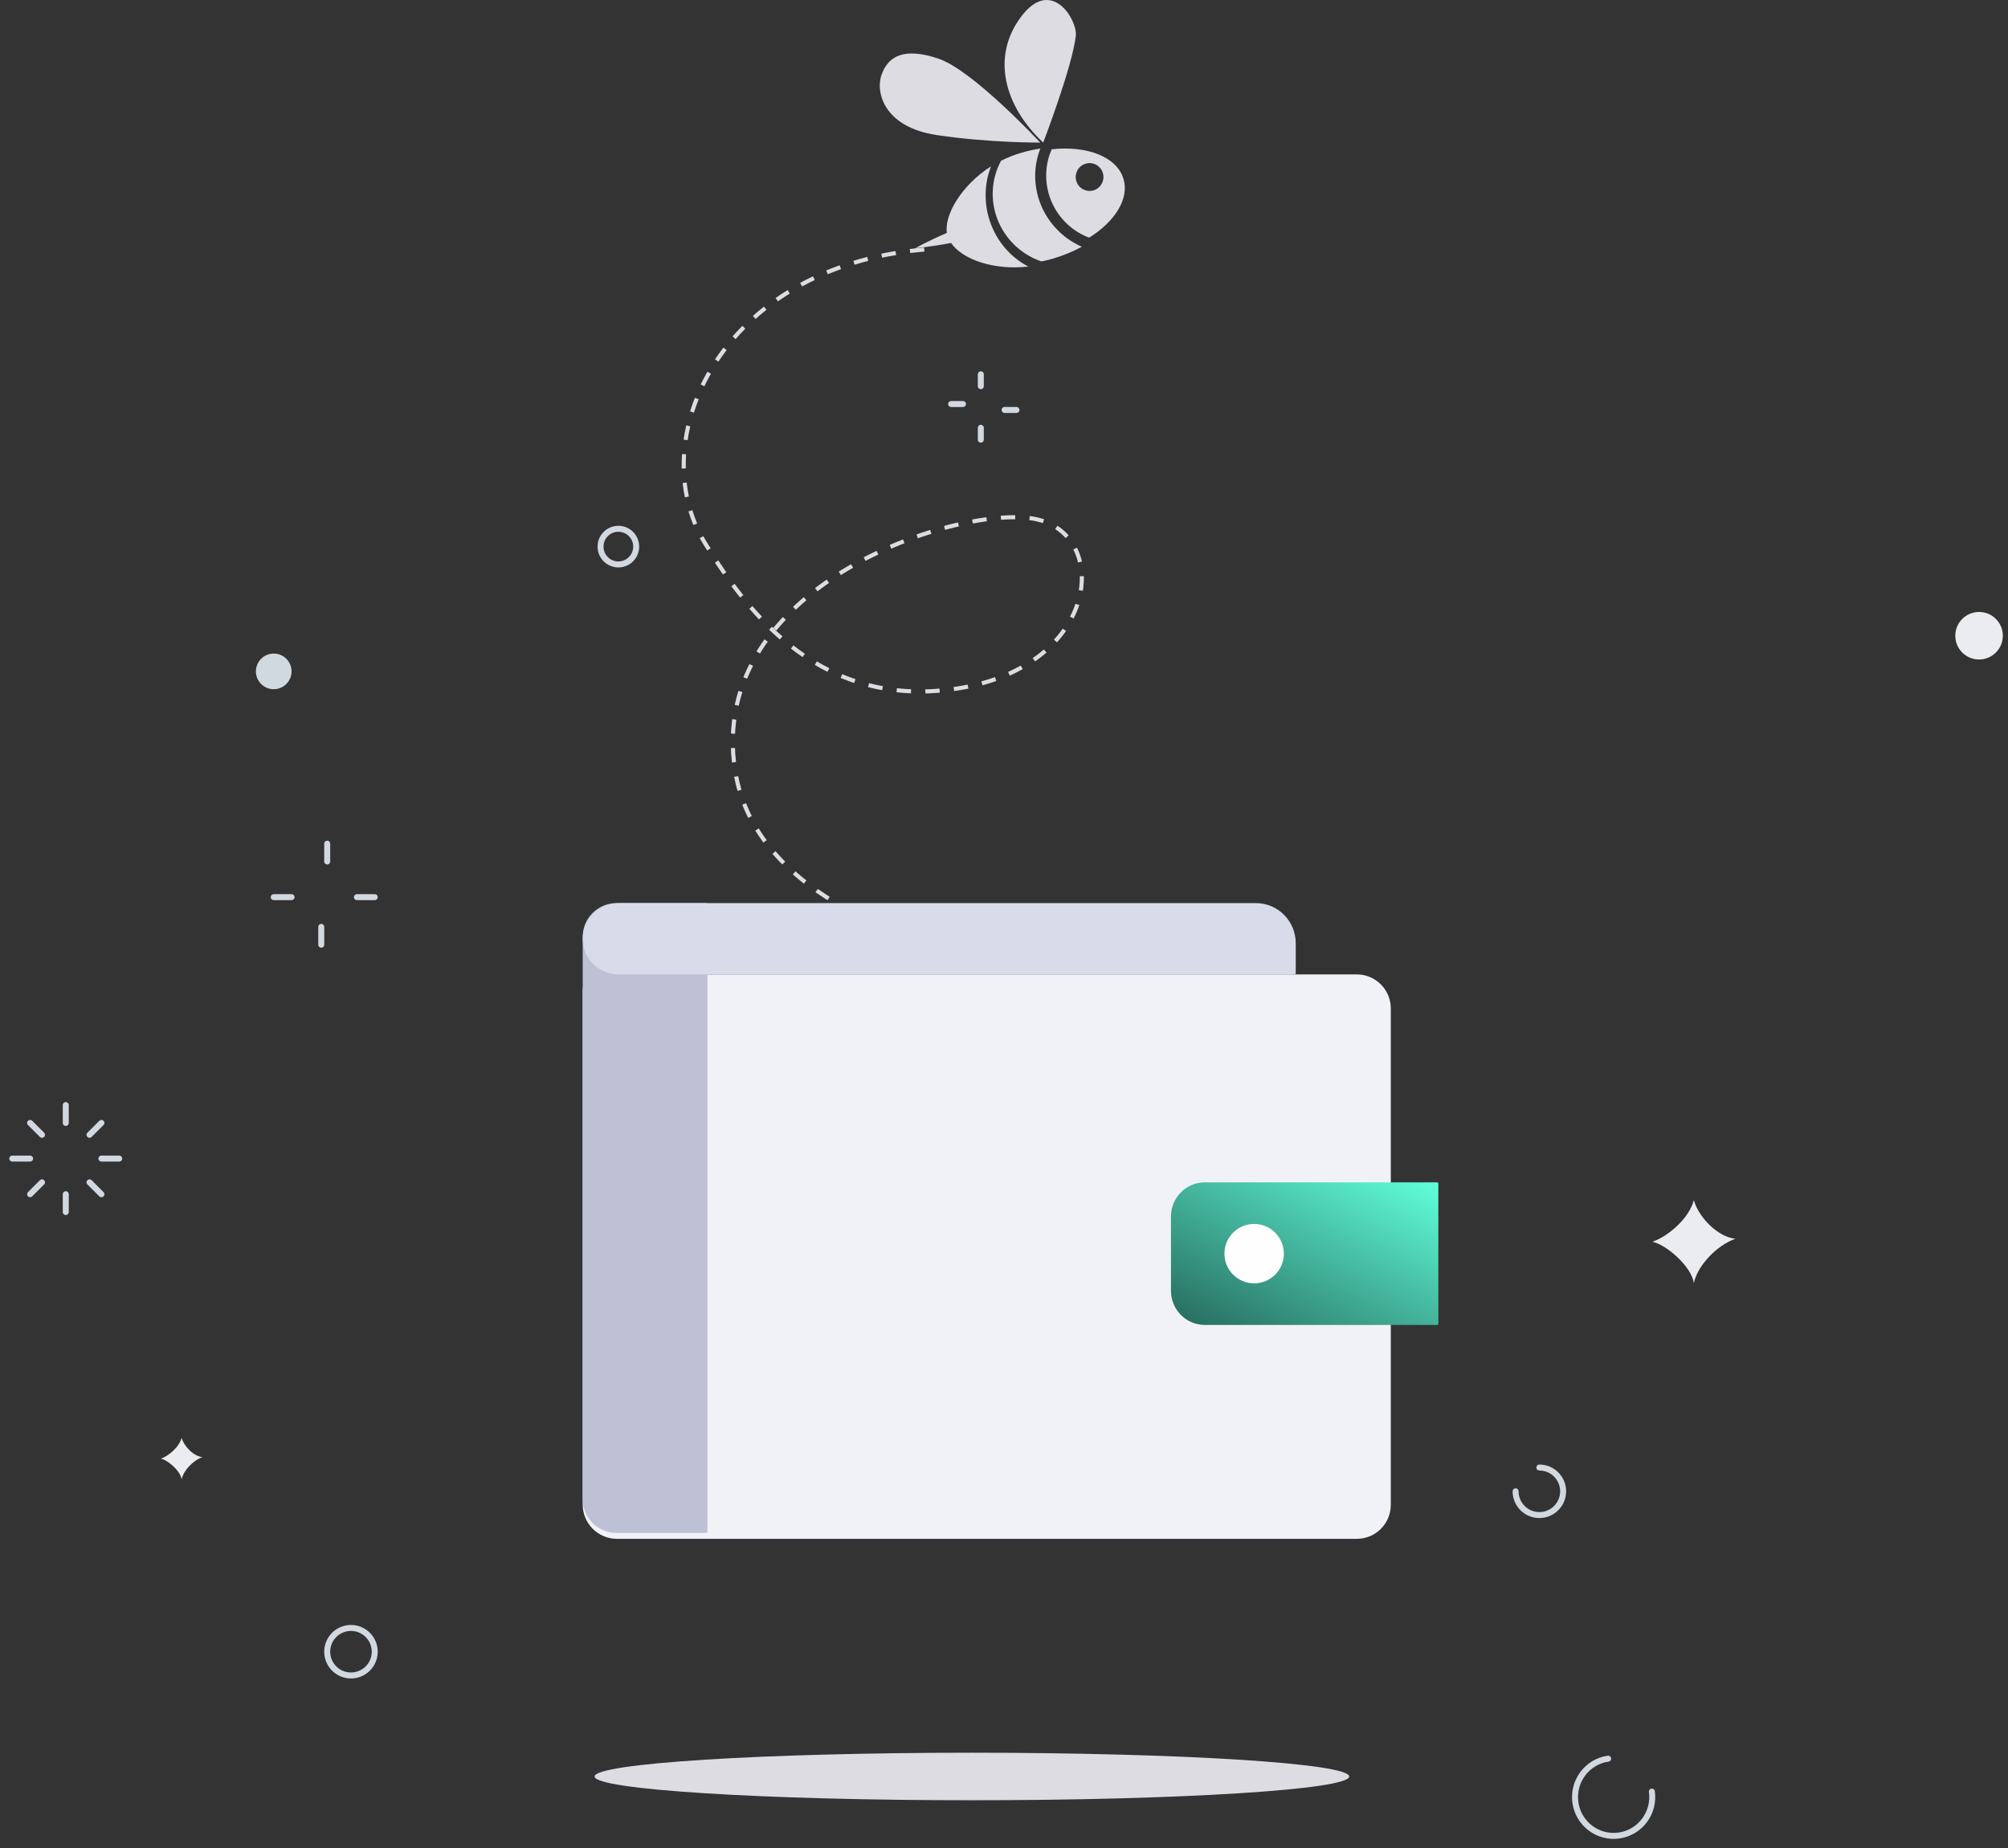 <svg width="981" height="903" viewBox="0 0 981 903" fill="none" xmlns="http://www.w3.org/2000/svg">
<rect x="0" y="0" width="981" height="903" fill="#333333" stroke="none"/>
<g id="Wallet is Empty">
<path id="Fill 1" fill-rule="evenodd" clip-rule="evenodd" d="M659.154 867.969C659.154 874.382 576.627 879.582 474.822 879.582C373.017 879.582 290.484 874.382 290.484 867.969C290.484 861.559 373.017 856.359 474.822 856.359C576.627 856.359 659.154 861.559 659.154 867.969Z" fill="#DCDCE2"/>
<path id="Stroke 3" d="M451.538 121.922C350.98 130.435 314.022 215.55 344.299 265.165C365.663 300.171 401.865 347.48 469.349 336.132C536.829 324.781 542.515 262.329 506.976 253.835C471.437 245.342 344.827 284.961 359.136 376.488C369.465 442.527 458.993 461.563 458.993 461.563" stroke="#DCDCE2" stroke-width="2" stroke-dasharray="7"/>
<path id="Fill 5" fill-rule="evenodd" clip-rule="evenodd" d="M509.658 69.67C509.658 69.67 524.067 32.029 525.586 17.387C526.385 9.736 513.706 -11.567 498.867 8.138C484.028 27.843 490.798 52.004 509.658 69.67Z" fill="#DCDCE2"/>
<path id="Fill 7" fill-rule="evenodd" clip-rule="evenodd" d="M458.528 28.677C441.648 22.968 434.006 27.419 430.751 36.303C427.492 45.19 432.04 62.105 457.5 65.961C482.963 69.817 508.205 69.669 508.205 69.669C508.205 69.669 475.408 34.385 458.528 28.677Z" fill="#DCDCE2"/>
<path id="Fill 9" fill-rule="evenodd" clip-rule="evenodd" d="M506.799 77.128C507.182 75.555 507.689 74.047 508.254 72.573C505.137 73.065 501.966 73.756 498.775 74.692C495.313 75.705 492.082 77.034 489.043 78.556C487.724 81.049 486.655 83.712 485.961 86.572C481.684 104.175 491.782 121.918 508.749 127.728C510.587 127.364 512.433 126.943 514.282 126.402C519.449 124.889 524.215 122.886 528.524 120.564C511.955 113.294 502.418 95.153 506.799 77.128Z" fill="#DCDCE2"/>
<path id="Fill 11" fill-rule="evenodd" clip-rule="evenodd" d="M482.573 86.308C482.978 84.569 483.528 82.906 484.138 81.282C469.459 90.685 461.239 105.28 462.594 113.791C453.215 117.822 447.24 121.219 447.24 121.219C447.24 121.219 454.318 120.68 464.63 118.698C470.154 126.769 485.465 132.174 502.396 130.236C487.059 122.305 478.402 104.255 482.573 86.308Z" fill="#DCDCE2"/>
<path id="Fill 13" fill-rule="evenodd" clip-rule="evenodd" d="M530.731 93.098C527.103 92.224 524.854 88.565 525.727 84.901C526.598 81.262 530.265 79.007 533.89 79.881C537.535 80.76 539.762 84.433 538.894 88.075C538.018 91.736 534.379 93.975 530.731 93.098ZM513.779 72.943C513.057 74.623 512.442 76.394 512.003 78.229C508.155 94.318 517.044 110.502 532.118 116.115C544.697 108.255 551.76 97.126 548.894 87.463C545.708 76.624 531.059 71.026 513.779 72.943Z" fill="#DCDCE2"/>
<path id="Fill 15" fill-rule="evenodd" clip-rule="evenodd" d="M301.383 751.854H662.876C672.041 751.854 679.474 744.403 679.474 735.216V492.754C679.474 483.543 672.024 476.078 662.839 476.078H292.611C288.228 476.078 284.678 479.637 284.678 484.031V735.108C284.678 744.357 292.154 751.854 301.383 751.854Z" fill="#F1F2F7"/>
<path id="Fill 17" fill-rule="evenodd" clip-rule="evenodd" d="M301.161 748.951H345.027C345.363 748.951 345.639 748.677 345.639 748.339V441.856C345.639 441.517 345.363 441.243 345.027 441.243H301.161C292.055 441.243 284.678 448.598 284.678 457.677V732.518C284.678 741.593 292.055 748.951 301.161 748.951Z" fill="#BEC0D6"/>
<path id="Fill 19" fill-rule="evenodd" clip-rule="evenodd" d="M588.582 647.35H702.089C702.425 647.35 702.699 647.072 702.699 646.729V578.3C702.699 577.958 702.425 577.68 702.089 577.68H588.582C579.463 577.68 572.068 585.164 572.068 594.393V630.636C572.068 639.868 579.463 647.35 588.582 647.35Z" fill="url(#paint0_linear_48_5941)"/>
<path id="Fill 21" fill-rule="evenodd" clip-rule="evenodd" d="M613.561 441.243H301.558V441.284C292.204 441.509 284.678 449.182 284.678 458.662C284.678 468.141 292.204 475.814 301.558 476.04V476.078H632.411C632.751 476.078 633.027 475.802 633.027 475.46V460.854C633.027 450.022 624.31 441.243 613.561 441.243Z" fill="#D8DBEA"/>
<path id="Fill 23" fill-rule="evenodd" clip-rule="evenodd" d="M627.224 612.515C627.224 620.531 620.727 627.029 612.71 627.029C604.693 627.029 598.195 620.531 598.195 612.515C598.195 604.498 604.693 598 612.71 598C620.727 598 627.224 604.498 627.224 612.515Z" fill="#FEFEFF"/>
<path id="Stroke 25" d="M32.127 539.942V548.651" stroke="#D2D8DF" stroke-width="2.921" stroke-linecap="round"/>
<path id="Stroke 27" d="M14.707 548.65L20.513 554.456" stroke="#D2D8DF" stroke-width="2.921" stroke-linecap="round"/>
<path id="Stroke 29" d="M6 566.068H14.709" stroke="#D2D8DF" stroke-width="2.921" stroke-linecap="round"/>
<path id="Stroke 31" d="M14.707 583.485L20.513 577.68" stroke="#D2D8DF" stroke-width="2.921" stroke-linecap="round"/>
<path id="Stroke 33" d="M32.127 592.194V583.485" stroke="#D2D8DF" stroke-width="2.921" stroke-linecap="round"/>
<path id="Stroke 35" d="M49.546 583.485L43.74 577.68" stroke="#D2D8DF" stroke-width="2.921" stroke-linecap="round"/>
<path id="Stroke 37" d="M58.25 566.068H49.541" stroke="#D2D8DF" stroke-width="2.921" stroke-linecap="round"/>
<path id="Stroke 39" d="M49.546 548.65L43.74 554.456" stroke="#D2D8DF" stroke-width="2.921" stroke-linecap="round"/>
<path id="Stroke 41" d="M479.174 182.883V188.689" stroke="#D2D8DF" stroke-width="2.921" stroke-linecap="round"/>
<path id="Stroke 43" d="M464.66 197.398H470.466" stroke="#D2D8DF" stroke-width="2.921" stroke-linecap="round"/>
<path id="Stroke 45" d="M479.174 214.816V209.01" stroke="#D2D8DF" stroke-width="2.921" stroke-linecap="round"/>
<path id="Stroke 47" d="M496.593 200.301H490.787" stroke="#D2D8DF" stroke-width="2.921" stroke-linecap="round"/>
<path id="Stroke 49" d="M159.855 412.214V420.922" stroke="#D2D8DF" stroke-width="2.921" stroke-linecap="round"/>
<path id="Stroke 51" d="M133.729 438.34H142.437" stroke="#D2D8DF" stroke-width="2.921" stroke-linecap="round"/>
<path id="Stroke 53" d="M156.949 461.563V452.854" stroke="#D2D8DF" stroke-width="2.921" stroke-linecap="round"/>
<path id="Stroke 55" d="M183.078 438.34H174.369" stroke="#D2D8DF" stroke-width="2.921" stroke-linecap="round"/>
<path id="Stroke 57" d="M752.049 717.019C758.461 717.019 763.661 722.218 763.661 728.632C763.661 735.044 758.461 740.243 752.049 740.243C745.637 740.243 740.438 735.044 740.438 728.632" stroke="#D2D8DF" stroke-width="2.921" stroke-linecap="round"/>
<path id="Stroke 59" d="M807.009 875.345C808.49 885.711 801.325 895.32 791.009 896.806C780.699 898.292 771.136 891.092 769.658 880.726C768.18 870.357 775.342 860.748 785.658 859.262" stroke="#D2D8DF" stroke-width="2.921" stroke-linecap="round"/>
<path id="Fill 61" fill-rule="evenodd" clip-rule="evenodd" d="M807.205 606.707C814.243 604.481 825.029 595.766 827.527 586.388C829.79 594.678 839.28 604.481 847.846 605.226C838.206 608.686 828.989 618.96 827.527 627.029C826.53 618.803 813.784 607.906 807.205 606.707Z" fill="#EBECEF"/>
<path id="Fill 63" fill-rule="evenodd" clip-rule="evenodd" d="M78.574 712.664C82.094 711.552 87.487 707.193 88.736 702.505C89.867 706.649 94.611 711.552 98.895 711.924C94.074 713.653 89.465 718.789 88.736 722.825C88.236 718.713 81.865 713.263 78.574 712.664Z" fill="#EBECEF"/>
<path id="Fill 65" fill-rule="evenodd" clip-rule="evenodd" d="M142.439 328.029C142.439 332.841 138.539 336.738 133.73 336.738C128.919 336.738 125.021 332.841 125.021 328.029C125.021 323.218 128.919 319.32 133.73 319.32C138.539 319.32 142.439 323.218 142.439 328.029Z" fill="#D1D9E0"/>
<path id="Fill 69" fill-rule="evenodd" clip-rule="evenodd" d="M978.477 310.61C978.477 317.026 973.28 322.223 966.867 322.223C960.451 322.223 955.254 317.026 955.254 310.61C955.254 304.198 960.451 299 966.867 299C973.28 299 978.477 304.198 978.477 310.61Z" fill="#EBECEF"/>
<path id="Stroke 73" fill-rule="evenodd" clip-rule="evenodd" d="M310.808 267.068C310.808 271.88 306.908 275.777 302.099 275.777C297.288 275.777 293.391 271.88 293.391 267.068C293.391 262.256 297.288 258.359 302.099 258.359C306.908 258.359 310.808 262.256 310.808 267.068Z" stroke="#D2D8DF" stroke-width="2.921" stroke-linecap="round"/>
<path id="Stroke 75" fill-rule="evenodd" clip-rule="evenodd" d="M175.595 817.86C169.603 820.139 162.898 817.13 160.619 811.138C158.336 805.145 161.348 798.441 167.34 796.161C173.333 793.878 180.037 796.891 182.317 802.883C184.597 808.875 181.587 815.58 175.595 817.86Z" stroke="#D2D8DF" stroke-width="2.921" stroke-linecap="round"/>
</g>
<defs>
<linearGradient id="paint0_linear_48_5941" x1="637.384" y1="542.845" x2="579.527" y2="651.327" gradientUnits="userSpaceOnUse">
<stop stop-color="#60FFDA"/>
<stop offset="1" stop-color="#26695C"/>
</linearGradient>
</defs>
</svg>
